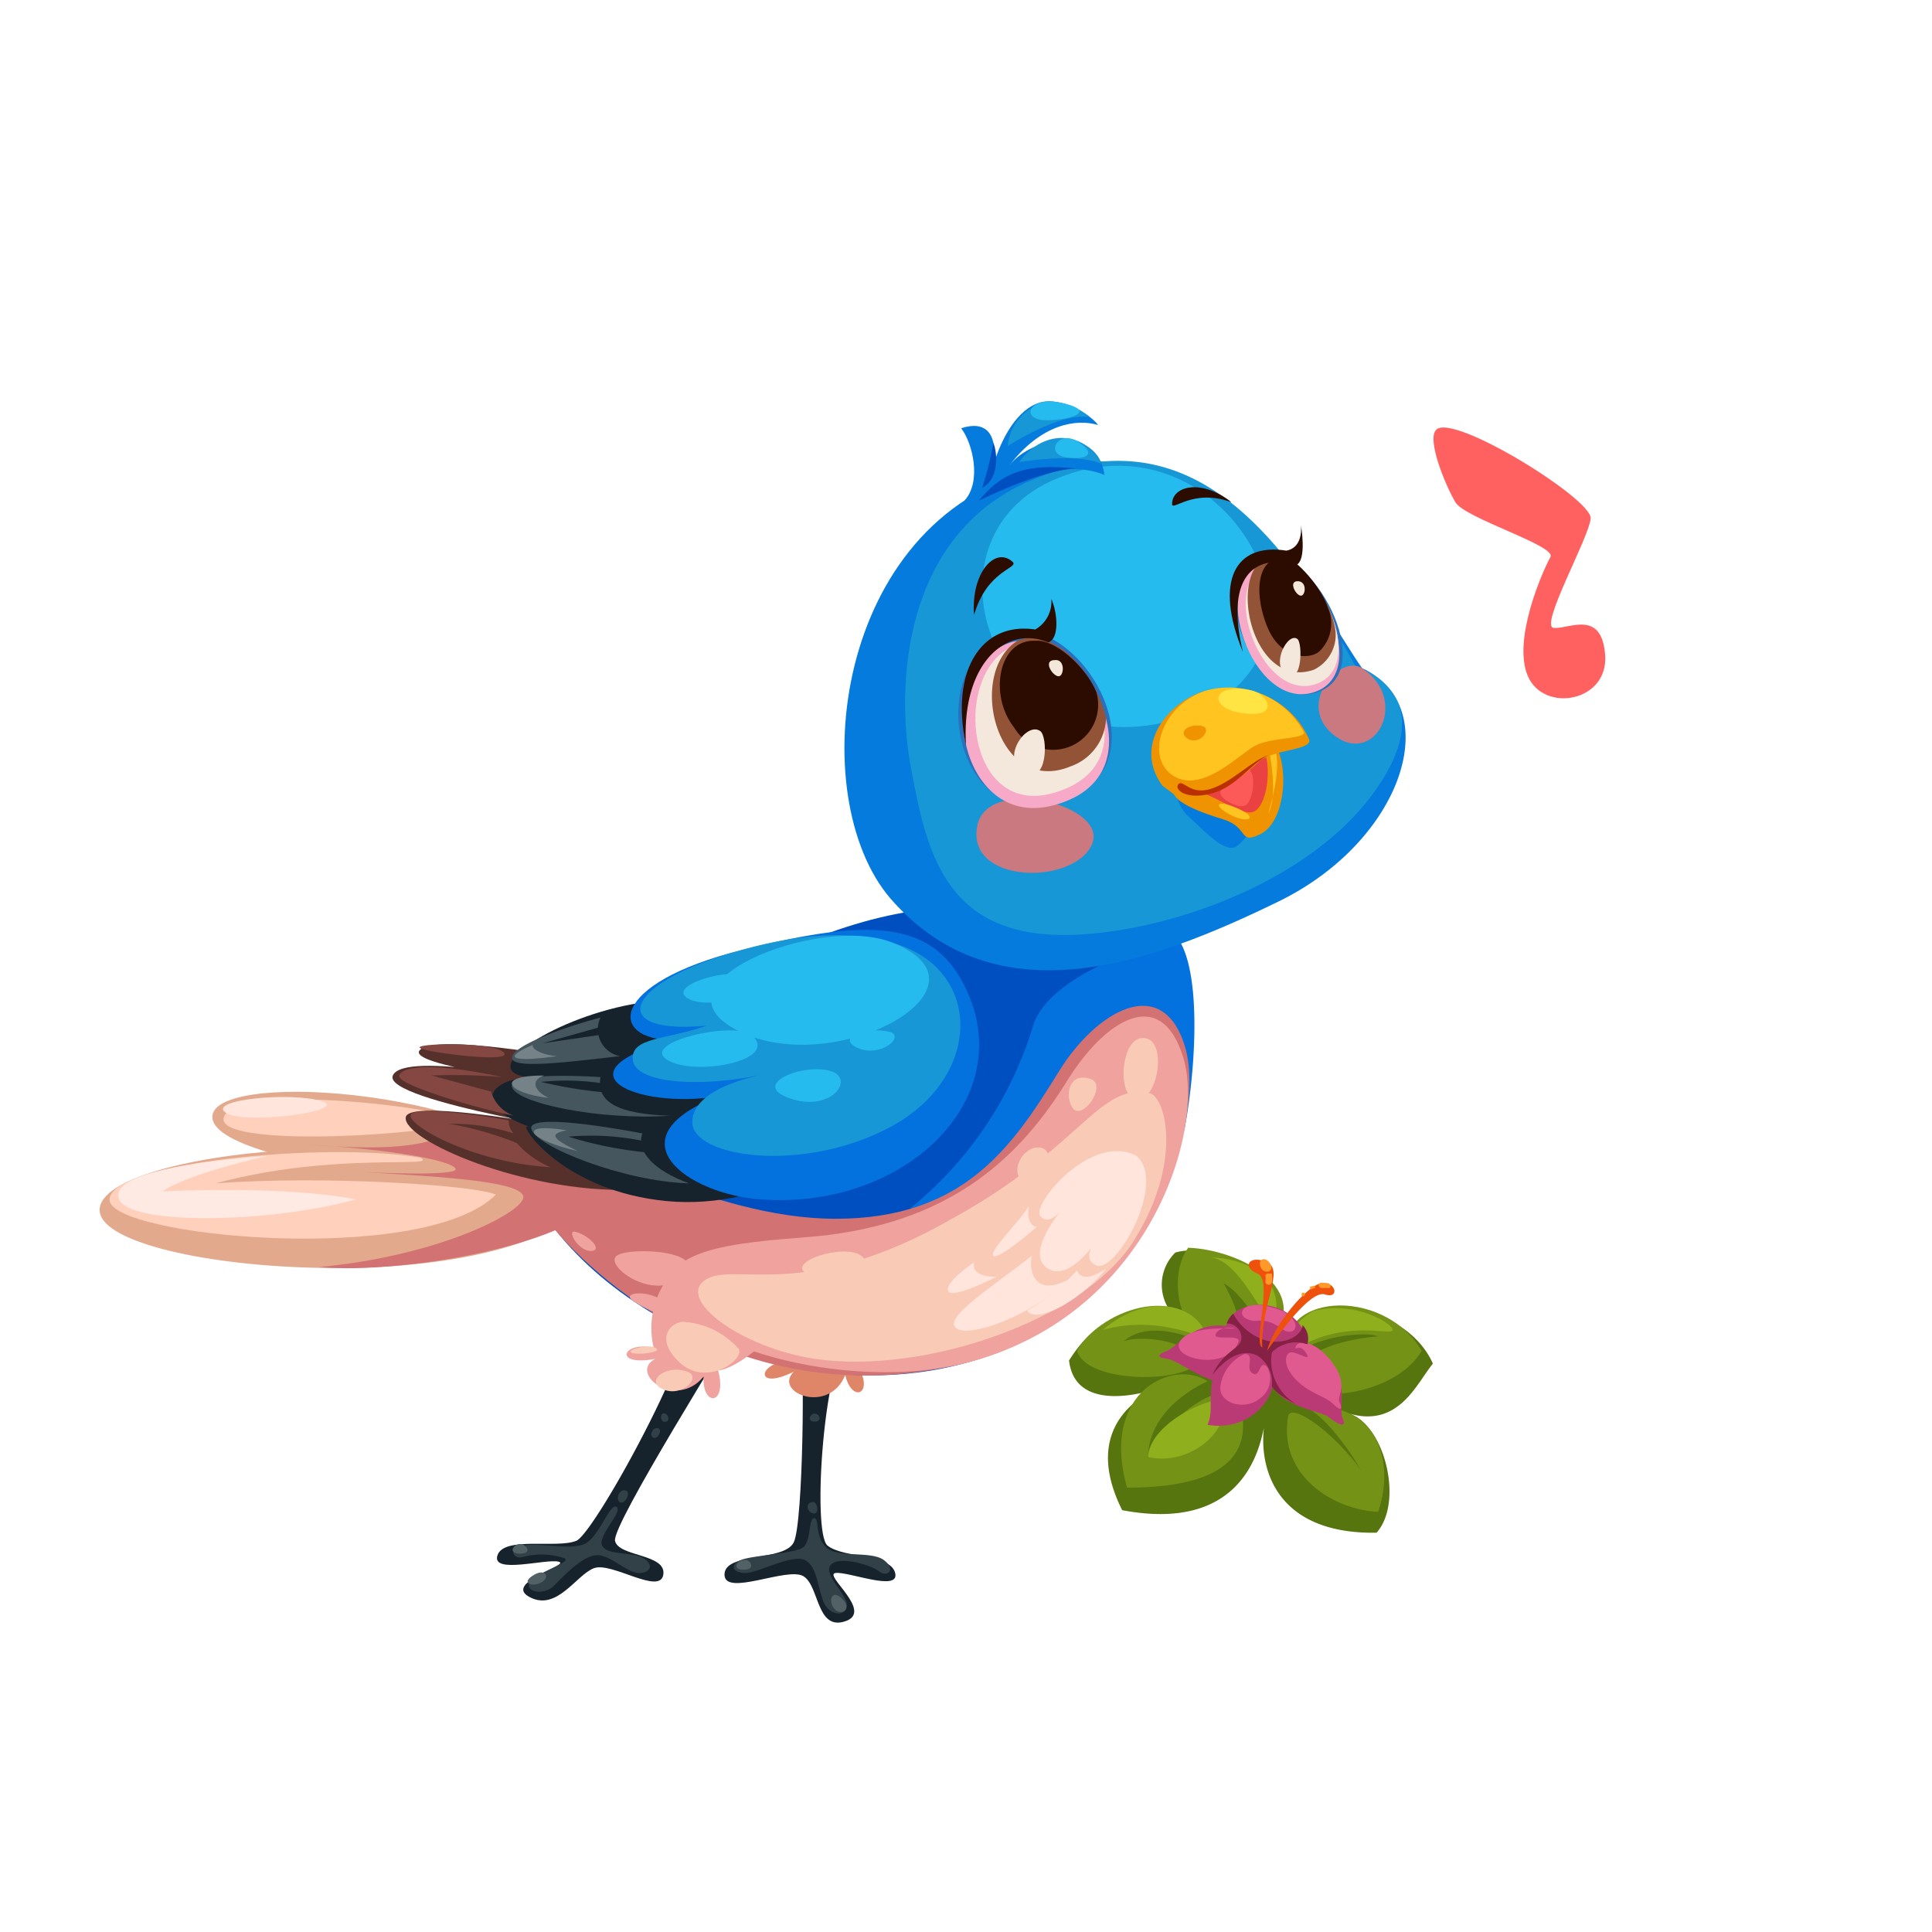 <svg id="Layer_1" data-name="Layer 1" xmlns="http://www.w3.org/2000/svg" viewBox="0 0 120 120">
  <title>Container1</title>
  <g>
    <g>
      <path d="M89,84.7c-1,1.2-2.1,4-5.2,3.1,2.2.7,3.4,5.5,1.7,7.4-6,.1-7.3-3.7-7-6.5-.3,1.4-1.4,6.5-8.8,5.1-1.9-3.8-.5-6.2,2-7.5,0,0-4.9,1.7-5.3-1.8,1.9-3,4-3.3,7.3-2.2a2.8,2.8,0,0,1-.7-4.5c2.7-.8,7.4,2.2,6.8,5.3C82.8,79.8,87.7,81.7,89,84.7Z" style="fill: #57750e"/>
      <path d="M75,85.8c-2-1.4-6.7.5-5,6.6,4.2,0,8.4-1,6.9-5.6-.8-1.2-4.5,1.1-5.6,3.8C71.3,87.3,75,85.8,75,85.8Z" style="fill: #749316"/>
      <path d="M81.3,87.5c3.8-.6,5.5,2.9,4.3,6.4C85.4,92.3,83,88.5,81.3,87.5Z" style="fill: #749316"/>
      <path d="M80,88c.2-1.4,5.6,3.2,5.6,5.9C82.9,93.8,79.4,91.7,80,88Z" style="fill: #749316"/>
      <path d="M75.9,86.9c-1.7.2-4.5,1.8-4.6,3.6C74,91.1,76.6,88.7,75.9,86.9Z" style="fill: #8faf1c"/>
      <path d="M88.3,83.9c-2.4-4.1-9.4-3.6-8.3.7.8-1.4,4.5-2,5.6-1.6-2.4.2-5.3,1.1-4.9,2.7S86.7,86.7,88.3,83.9Z" style="fill: #749316"/>
      <path d="M75.2,83.6c-1.2-4.2-6.8-2.4-8.3.3.5,1.9,6.1,2.1,7.5.8-.3-1.4-3.4-1.8-4.6-1.4C71.4,81.9,74.2,83.1,75.2,83.6Z" style="fill: #749316"/>
      <path d="M78.8,83.5c3-3.5-1.9-5.9-5-6-1.3,1.7-.8,6.4,3.1,6.3.7-1.4-.9-4.1-.9-4.1C77.6,80.6,78.8,83.5,78.8,83.5Z" style="fill: #749316"/>
      <path d="M75,83.1c-.6-2.1-3.7-2.9-6.5-.5C71.8,81.7,74.3,83,75,83.1Z" style="fill: #8faf1c"/>
      <path d="M81.7,81.4c2.5-.6,4.8.8,4.8,1.2s-2.6-.6-5.5.9S80.6,81.7,81.7,81.4Z" style="fill: #8faf1c"/>
      <path d="M75.2,78.1c2.8.1,4.7,1.7,3.9,4.1C78.4,81.9,77,78.3,75.2,78.1Z" style="fill: #8faf1c"/>
      <g>
        <g>
          <path d="M78.1,84.5a1.6,1.6,0,0,0-2.7.7c-.4,1.8,0,2.4-.4,3.3C78.7,89.1,80.3,84.8,78.1,84.5Z" style="fill: #ba3a75"/>
          <path d="M78.5,84.3c.9-1.3,3.1-1,4.2.5s.4,2.6.7,3.3-.4.3-.9-.1-3.2-.6-3.7-2.4S78.5,84.3,78.5,84.3Z" style="fill: #ba3a75"/>
          <path d="M78.1,84.1c-.1-1.4-1.8-2-3.1-1.7s-2,1.3-2.5,1.5-.8.4,0,.5,2.9,2,4.5,1.4S78.1,84.1,78.1,84.1Z" style="fill: #ba3a75"/>
          <path d="M77.3,81.2c-1.2.4-2.2,2.1.7,3.5s3.4-.6,3.1-1.8A3.1,3.1,0,0,0,77.3,81.2Z" style="fill: #ba3a75"/>
          <path d="M76.9,83.4c.3-.6-1.5-.1-1.4-.5s.8-.5,1.2-.4-2.7-.3-3.4.8S76.2,85.2,76.9,83.4Z" style="fill: #e05a90"/>
          <path d="M80.5,83.6c.2-.4,1.3-.3,2.3,1.1s.2,2,.4,2.4.1.6-.4.1-1.4-.6-2.3-1.5-.7-1.8-.2-1.7,1.2.6.8,0S80.3,84,80.5,83.6Z" style="fill: #e05a90"/>
          <path d="M77.8,85.3c.5.3.4-.9.9-.4a1.5,1.5,0,0,1-.5,2c-.9.7-2.5.3-2.4-.8a2.6,2.6,0,0,1,1.5-2C78,84.1,77.3,85,77.8,85.3Z" style="fill: #e05a90"/>
          <path d="M79,81.2c1.6.4,1.7,1.4,1.2,1.5s-.7-.4-1.4-.6-.8.1-1.4-.2S77.2,80.7,79,81.2Z" style="fill: #e05a90"/>
          <path d="M76.6,81.6a3.4,3.4,0,0,0,2.2,1.7c1.3.2,2.1-.5,2.1-1a1.2,1.2,0,0,1,.3,1.2,2.1,2.1,0,0,0-2.2.5,3.1,3.1,0,0,0,1.5,3.2c-1.3-.6-1.5-1.1-1.5-1.1a2,2,0,0,0-.9-1.9c-.6-.3-1.6-.3-2.8,1.2.7-1.5,1.7-1.6,1.8-2.2a.9.9,0,0,0-.9-1A1.2,1.2,0,0,1,76.6,81.6Z" style="fill: #842145"/>
        </g>
        <path d="M78.7,83.9c.7-1,2.7-3.8,3.6-3.5s.7-.8-.2-.7S79.1,82.3,78.7,83.9Z" style="fill: #ed510c"/>
        <path d="M78.4,83.7c-.1-2.7,1.4-4.8.3-5.3s-1.6.3-.6.7S77.8,83.4,78.4,83.7Z" style="fill: #ed510c"/>
        <path d="M78.9,78.5c-.3-.5-.8-.3-.6.2S79.2,79,78.9,78.5Z" style="fill: #ff9929"/>
        <path d="M78.8,79.1H79a1.8,1.8,0,0,1,0,.5.2.2,0,0,1-.2.2.2.2,0,0,1-.2-.2,1.5,1.5,0,0,0,0-.4A.2.2,0,0,1,78.8,79.1Z" style="fill: #ff9929"/>
        <path d="M82.2,79.7h.3a.2.2,0,0,1,.1.3h-.5a.2.2,0,0,1-.2-.2A.2.2,0,0,1,82.2,79.7Z" style="fill: #ff9929"/>
        <path d="M81.4,79.9h.1c.1-.1.2,0,.2.1h-.1C81.4,80.2,81.3,80,81.4,79.9Z" style="fill: #ff9929"/>
        <path d="M81,80.3a.1.1,0,0,1-.1.2A.1.1,0,0,1,81,80.3Z" style="fill: #ff9929"/>
      </g>
    </g>
    <g>
      <g>
        <path d="M35.5,73c-5.8-5.6-22.8-6.5-22.3-3.5S32.4,74.4,35.5,73Z" style="fill: #e2a98c"/>
        <path d="M28.4,69.8c2.2-.6-12.9-2.7-14.4-.6S25.5,70.6,28.4,69.8Z" style="fill: #ffd0bb"/>
        <path d="M36.7,74.4c-9-5.3-31.1-2.9-30.5.9S31.8,81,36.7,74.4Z" style="fill: #e2a98c"/>
        <path d="M28.1,70.1c-1.4,1.5-6.2,1.2-8.9,1,5.3.3,8.9,1,9.1,1.5s-5.8.2-5.8.2c5.3.3,9.8.6,10,1.5S27.4,78,19.8,78.7c5.7.5,16.3-1.7,17.1-4.1" style="fill: #d37272"/>
        <path d="M52.9,83c-1.7.7-2.5,12.2-1.5,13s3.9.5,4.2,1.7-2.9-.1-3.7,0,2.4,2.4.6,3-1.6-2.2-2.6-2.8S45,99.2,45,97.8s3.7-.8,4.3-2,.7-11.8.4-12.8" style="fill: #16232d"/>
        <path d="M56.2,78.9c.2,2.8-2.4,5.6-3,5.8,1.2,1.9-.3,2.5-.7.7-1,2.5-4.5,1.1-3.2-.2-2.4,1.2-2.3-.5-.3-.7-1.6-.7-1.5-6.5-1.5-6.5" style="fill: #e08668"/>
        <path d="M72.3,55.9c3.2,6.5,2.4,21.8-8.8,27.4s-26-.7-30.5-9.2c-1.3-2.4.9-3.3.9-3.3,2.7-5.8,17.6-15.5,27-14.3" style="fill: #004fc1"/>
        <path d="M72.2,57.6c2.4.5,2.3,7.4,1.4,12.4s-18.8,7.6-17,5a23.2,23.2,0,0,0,7.6-11.4c.8-2.3,4.5-3.8,4.5-3.8" style="fill: #0372de"/>
        <path d="M65.8,66.5c-2.9,4.7-5.9,9.2-13.9,9.2s-15.4-5.3-19.2-4.1c-.7.2.1,2.9,1.2,4.1,2.8,3.6,12.2,12.3,25.9,9C71.2,81.9,75,69.6,73.6,65S68.1,62.8,65.8,66.5Z" style="fill: #d37272"/>
        <path d="M38.3,78c-.8.6,2.3,2.9,4.1,1.3S39.1,77.4,38.3,78Z" style="fill: #efa29e"/>
        <path d="M35.7,76.5c.9.2,1.8,1.2,1,1.2S35.2,76.4,35.7,76.5Z" style="fill: #efa29e"/>
        <path d="M41.5,81.1c-.8-1-2.8-.9-2.3-.4S42.5,82.4,41.5,81.1Z" style="fill: #efa29e"/>
        <path d="M66.3,67.1c-2.9,4.7-7,8.6-14.8,9.6-3,.4-10.5.3-9.9,3.5s10.7,6.3,18.2,4.5c11.5-2.8,15.1-14.4,13.7-19S68.6,63.4,66.3,67.1Z" style="fill: #efa29e"/>
        <g>
          <path d="M55.3,55.8c-5.4-6.3-3.5-23.4,8.9-26.6S82.1,38,84.6,41.5c5.2,2.4,2.6,10.7-5.2,14.5S61.9,63.4,55.3,55.8Z" style="fill: #057cdd"/>
          <path d="M63.9,29.9c-7.8,3.4-8.3,12.7-7.3,17.9S58.7,58.8,67.7,58c5.9-.5,13.7-3.5,17.5-8.6s1-7.3-1-8C78.4,30.7,72.4,26.2,63.9,29.9Z" style="fill: #1897d6"/>
          <path d="M73.9,45.3c-1,1.7-1.4,4.2-.1,5.4s2.4,2.4,3.1,1.8,4-4.4,1.7-6.7" style="fill: #057cdd"/>
          <path d="M84.6,41.5c-1.4-.9-4.2,2.3-1.7,4.2S87.6,43.5,84.6,41.5Z" style="fill: #dd7676;opacity: 0.9"/>
          <path d="M60.7,51.3c.6-3.2,8.3-1.3,7.1,1.2S60,54.9,60.7,51.3Z" style="fill: #dd7676;opacity: 0.9"/>
          <path d="M65.7,29.7c-9.2,3.7-3.9,18.5,7.6,14.9S76.4,25.3,65.7,29.7Z" style="fill: #26bbef"/>
          <g>
            <path d="M61.9,39.6c-4.4,2.6-2.4,11.9,3.6,10.3C73.3,47.8,66.5,36.9,61.9,39.6Z" style="fill: #2a70bc"/>
            <path d="M62.1,40.2c-4.2,2.4-2.3,11.4,3.4,9.8C72.9,48,66.5,37.6,62.1,40.2Z" style="fill: #f7aac8"/>
            <path d="M62.3,40.5c-3.1,2.3-2,10.4,3.3,8.7C72.4,47.1,66.1,37.7,62.3,40.5Z" style="fill: #f4e8dc"/>
            <path d="M63.2,39.8c-3.2,2-1.3,9.7,3.3,7.8a3.3,3.3,0,0,0,2.2-3C68,41.6,65.3,38.9,63.2,39.8Z" style="fill: #935337"/>
          </g>
          <g>
            <path d="M78.3,34.5c3.1-.9,7.5,7.2,3.5,8.5S74.7,35.5,78.3,34.5Z" style="fill: #2a70bc"/>
            <path d="M78.4,35c3.2-.9,7,6.8,3.2,8S75,36,78.4,35Z" style="fill: #f7aac8"/>
            <path d="M78.8,35.1c3-.9,6.3,6.3,2.9,7.4S75.6,36.1,78.8,35.1Z" style="fill: #f4e8dc"/>
            <path d="M78.7,34.6c-2.5,1.1-.9,8.3,2.9,7a2.4,2.4,0,0,0,1.3-2.7C82.5,36.9,80.4,34.2,78.7,34.6Z" style="fill: #935337"/>
          </g>
          <path d="M79.8,34.6c-1.8,0-1.9,2.3-1.1,4.3s2.5,2.1,3.2,1.6a2.4,2.4,0,0,0,.6-2.7C82.1,36.5,80.5,34.7,79.8,34.6Z" style="fill: #2d0c00"/>
          <path d="M64.3,39.8c-2.3-.1-2.9,3.4-1.3,5.4A2.8,2.8,0,0,0,68.1,43C67.5,41.5,65.6,39.7,64.3,39.8Z" style="fill: #2d0c00"/>
          <path d="M64.6,45.4c-.9-.6-2.5,1.8-1,2.6S65.1,45.7,64.6,45.4Z" style="fill: #f4e8dc"/>
          <path d="M80.6,39.7c-.6-.5-1.7,1.6-.7,2.2S80.9,40,80.6,39.7Z" style="fill: #f4e8dc"/>
          <path d="M79.3,46.4c.8,1.7.4,4.7-1,5.4s-.7-.4-2.3-.9-3.9-1.3-2.9-2.3" style="fill: #ef9300"/>
          <path d="M78.8,46.5c.5,2.5.2,3.6,0,4s1.2-3.4.1-4.4" style="fill: #ffc41f"/>
          <path d="M78.5,46.6c.5,1.1.2,3.4-.6,3.8s-2.7-1.3-4-1.3" style="fill: #ea4242"/>
          <path d="M77.5,47.7c.6.4.3,2-.1,2.3s-1.7-.4-1.6-.8S76.7,47.1,77.5,47.7Z" style="fill: #fc5959"/>
          <path d="M80.6,36.1c.6,0,.5.9.2.9S80,36.1,80.6,36.1Z" style="fill: #f4e8dc"/>
          <path d="M65.5,41c.7-.1.6,1.1.2,1S64.8,41,65.5,41Z" style="fill: #f4e8dc"/>
          <path d="M72.2,48.8c-1.9-2.6.5-5.3,2.7-5.9s5.2.3,6.4,3c.3.7-2.1.6-3.1,1.4a8.7,8.7,0,0,1-3.3,2c-.6.2-1.2.5-1.9.1Z" style="fill: #ef9300"/>
          <path d="M74.9,42.9A5.3,5.3,0,0,1,81,45.5c0,.4-2,.3-3,.8s-3.3,3-5.1,1.9S72.1,43.8,74.9,42.9Z" style="fill: #ffc41f"/>
          <path d="M76.6,50.1c-1-.4-1.3-.1-.2.5S78.4,50.8,76.6,50.1Z" style="fill: #ffc41f"/>
          <path d="M77.8,42.9c1,.3,1.7,1.7-.6,1.4S75.3,42.3,77.8,42.9Z" style="fill: #ffe443"/>
          <path d="M74.7,45.1c-.9-.2-1.6.4-.9.8S75.3,45.3,74.7,45.1Z" style="fill: #ef9300"/>
          <path d="M62.9,34.9c-1.1-1-2.6.7-2.4,3.3C61.3,35.4,63.3,35.3,62.9,34.9Z" style="fill: #2d0c00"/>
          <path d="M72.8,31.3c0-1.1,1.8-1.6,3.7-.1C74.1,30.3,72.8,31.8,72.8,31.3Z" style="fill: #2d0c00"/>
          <path d="M60,46.3c-1-4.7,1-7.7,4.3-7.2a2,2,0,0,0,1-1.9c.4.9.5,2.5-.2,2.7C62.5,38.8,59.7,41.2,60,46.3Z" style="fill: #2d0c00"/>
          <path d="M77.2,40.5c-1.8-4.4-.5-6.8,2.7-6.3,1.1-.2.9-1.6.9-1.6s.4,2.2-.3,2.5C78.2,34.4,76,35.5,77.2,40.5Z" style="fill: #2d0c00"/>
          <path d="M59.9,31.1c1.1-1.2.5-3.6-.2-4.5,1.5-.5,2.3.3,2,2.3.5-1.7,1.5-3.5,2.9-3.9s3.3.9,3.6,1.4c-1.3-.4-3.5-.1-5.5,2.5,1.4-1.8,5.5-2.5,5.9.6-2.6-1.1-6.4.6-7.7,1.5" style="fill: #057cdd"/>
          <path d="M78.8,46.9c-1,.3-2.3,1.7-3.6,2.1s-1.7-.6-2-.3.4,1,2,.6S77.7,47.4,78.8,46.9Z" style="fill: #ba3000"/>
          <path d="M63.3,28.7c1.7-2.3,4.3-1.7,5.1.1C66.8,28.1,63.3,28.7,63.3,28.7Z" style="fill: #1897d6"/>
          <path d="M62.6,27.7c.1-1.8,2.3-4,5.1-1.8C65.8,25.6,62.6,27.7,62.6,27.7Z" style="fill: #1897d6"/>
          <path d="M61.7,27.5c.3.8.3,2.3-.7,2.8A19.5,19.5,0,0,0,61.7,27.5Z" style="fill: #004fc1"/>
          <path d="M60.8,31.1c1.5-1.9,3.2-2.3,6-2C64.6,29.2,60.8,31.1,60.8,31.1Z" style="fill: #004fc1"/>
          <path d="M65.8,25c2.1.4,1.3,1-.6,1.1S63.8,24.6,65.8,25Z" style="fill: #26bbef"/>
          <path d="M66.9,27.4c1.3.8.6,1.2-.7,1S65.7,26.7,66.9,27.4Z" style="fill: #26bbef"/>
        </g>
        <path d="M42.8,80.6c1.6,1-5.8,14.6-7,15.1s-4.5-.3-4.9.9,3,.2,3.8.4-3.5,1.3-1.8,2.2,2.9-1.4,4-1.8,4.1,1.7,4.3.4-2.8-1.1-3-2.1,7.3-12.9,7.8-13.9" style="fill: #16232d"/>
        <path d="M49.2,80.5c-.6,2.7-3.9,4.7-4.6,4.6.6,2.2-1,2.3-.9.4-1.7,2.1-4.7-.2-3-1.1-2.6.5-2.1-1.1-.1-.7A5.2,5.2,0,0,1,41.8,79" style="fill: #efa29e"/>
        <path d="M26.1,71.9c-6-1-19.2.3-19.3,2.6s19.5,4.2,24-.3c-1.3-.6-10.8-1.2-17.4-.7C20.8,71.5,27.4,72.6,26.1,71.9Z" style="fill: #ffd0bb"/>
        <path d="M71.4,67.9c1,.2,2.1,4.3-1,9.2s-13,8.3-19.8,7.3c-4.6-.7-8.6-3.7-6.8-4.9s6.2,1.5,15.5-3.9C67.1,71.3,68.3,67.2,71.4,67.9Z" style="fill: #f9cbb7"/>
        <path d="M45.9,83.8c.3.7-2,2.3-3.6.9s-.8-2.5.1-2.6A5,5,0,0,1,45.9,83.8Z" style="fill: #f9cbb7"/>
        <path d="M42.7,85.2c.9.3-.3,1.6-1.5,1.1S41.4,84.7,42.7,85.2Z" style="fill: #f9cbb7"/>
        <path d="M40.8,83.8c.2.2-1.3.4-1.6.2s1.4-.6,1.6-.2" style="fill: #f9cbb7"/>
        <path d="M71.2,64.5c1.3.3.7,3.9-.6,3.8S69.6,64.1,71.2,64.5Z" style="fill: #f9cbb7"/>
        <path d="M67.7,67c1,.3-.1,2.1-.8,2S66,66.5,67.7,67Z" style="fill: #f9cbb7"/>
        <path d="M64.7,71.3c.9.2.4,2.6-.9,2.2S63.5,71,64.7,71.3Z" style="fill: #f9cbb7"/>
        <path d="M53.5,78c-1.1-.8-4.7.4-3.4,1.1S54.5,78.7,53.5,78Z" style="fill: #f9cbb7"/>
        <path d="M70.6,71.8c1.9,1.7-1.3,7.3-2.5,6.8s.4-2.1.4-2.1-1.9,3.2-3.4,2.3.8-3.6.8-3.6-.8,1-1.3.3S67.8,70.3,70.6,71.8Z" style="fill: #ffe5dc"/>
        <path d="M66.5,79.4c-2.5,1.4-2.6-.9-2.4-1.4-3,2.3-5.5,3.9-4.7,4.5S64,81.8,66.5,79.4Z" style="fill: #ffe5dc"/>
        <path d="M63.9,74.9c-.2,1.3.5,1.3.5,1.3S62,78.3,61.7,78,63.5,75.7,63.9,74.9Z" style="fill: #ffe5dc"/>
        <path d="M66.9,78.9c.2.6.9.5,1.8-.1-1.5,1.9-4.3,3.5-4.9,2.6A12.8,12.8,0,0,0,66.9,78.9Z" style="fill: #ffe5dc"/>
        <path d="M60.5,78.4c-.2,1,1.4.9,1.4.9s-2.7,1.4-3,.9S60.5,78.4,60.5,78.4Z" style="fill: #ffe5dc"/>
        <path d="M16.6,71.8c-4.3.3-9.9,1.1-9.2,2.7s9.2,1.5,14.7,0c-4.5-.9-12-.5-12-.5C11.6,72.9,16.6,71.8,16.6,71.8Z" style="fill: #ffe9e3"/>
        <path d="M20,68.4c-1.9-.6-7.1-.1-6,.7S21.8,69,20,68.4Z" style="fill: #ffe5dc"/>
        <g>
          <path d="M35.2,65.7s-8-1.5-9.1-.5,8.7,2.1,8.7,2.1-9.7-2.1-10.4-.5,13.7,3.8,13.7,3.8S25.4,68,25.2,69.4s7.3,4.7,14,4.5" style="fill: #56312c"/>
          <path d="M39.7,62.3c-5.1.8-10.2,4.1-7,4.6-3.1.4-3,2.4,1.6,3.5-.5,0-1.4-.6-1.6-.4s2.5,4,8.7,4.6S54,71.3,52.9,69.1" style="fill: #16232d"/>
          <path d="M38.5,65.6a1.7,1.7,0,0,1-1.2-2.4c-2.6.7-5.5,1.8-5.5,2.5S35,66,38.5,65.6Z" style="fill: #45565e"/>
          <path d="M37.3,66.9c-.3,1.6,1.2,2.3,4.3,2.4-4.4.3-9.6-.8-9.8-1.8S37.3,66.9,37.3,66.9Z" style="fill: #45565e"/>
          <path d="M39.9,70.4c-.4,1.1.7,2.3,2.9,3.1-4-.1-9.6-2.3-9.8-3.4S39.9,70.4,39.9,70.4Z" style="fill: #45565e"/>
          <path d="M31.2,65.3c-.9-.6-5.6-.5-5.1-.2S32.3,66.1,31.2,65.3Z" style="fill: #844741"/>
          <path d="M31.2,66.9c-4.2-.9-6.2-.7-6.4-.1s5.1,2.1,7.1,2.5a2.3,2.3,0,0,1-1.4-1.5l-3.7-1A36,36,0,0,1,31.2,66.9Z" style="fill: #844741"/>
          <path d="M31.6,69.6a1.1,1.1,0,0,0,.3.8,12.3,12.3,0,0,0-4-.6A20.2,20.2,0,0,1,32.1,71a5.9,5.9,0,0,0,2.1,1.5c-4.8-.3-8.7-2.5-8.7-3.2S30.7,69.4,31.6,69.6Z" style="fill: #844741"/>
          <path d="M60.4,62.4c2.2,6.6-4.7,12.7-13.1,12.1-4.6-.3-9.4-3.8-2.7-6.4-5.1.8-10.2-1.5-2.8-3.5-4,0-4.1-3.5,4.3-5.6S58.5,57.1,60.4,62.4Z" style="fill: #0372de"/>
          <path d="M56.6,59c4.4,2.1,4.1,8.1-1.3,11S43,71.9,43,69.7s4.3-2.9,4.1-2.9c-4.1.8-7.7.4-7.8-1s2.1-1.2,4.6-2.1c-6.1.6-5.3-2.5,1.5-4.5C50.3,57.7,54.1,57.8,56.6,59Z" style="fill: #1897d6"/>
          <path d="M55.3,58.5c-4.6-1.7-15.4,2.7-9.3,5.6S62.4,61.2,55.3,58.5Z" style="fill: #26bbef"/>
          <path d="M46.5,60.7c-1-.7-5.1.5-3.8,1.3S47.9,61.7,46.5,60.7Z" style="fill: #26bbef"/>
          <path d="M46.7,64.3c-1-.9-6.9.4-5.3,1.5S48.5,65.9,46.7,64.3Z" style="fill: #26bbef"/>
          <path d="M51.8,66.6c1.2.6-.3,2.5-2.8,1.6S50.2,65.9,51.8,66.6Z" style="fill: #26bbef"/>
          <path d="M55.3,64.1c.9.3-.6,1.6-2,1S53.6,63.7,55.3,64.1Z" style="fill: #26bbef"/>
        </g>
        <path d="M37.6,63.7l-3.9,1.1,4.1-.6" style="fill: #16232d"/>
        <path d="M37.5,67.3a15,15,0,0,0-3.9-.1,27.8,27.8,0,0,0,4.6.7" style="fill: #16232d"/>
        <path d="M40.1,70.9a16,16,0,0,0-4.8-.3,24.4,24.4,0,0,0,5.1,1" style="fill: #16232d"/>
        <path d="M33.1,64.9c-.1.2.4.6,1.5.7C31.7,66,31.2,65.7,33.1,64.9Z" style="fill: #758389"/>
        <path d="M33.8,66.8c-.9.3-.6,1,.3,1.4C31.5,67.9,30.7,66.8,33.8,66.8Z" style="fill: #758389"/>
        <path d="M35.2,70.2c-.9.2-1.2.4.7,1.3C32.8,70.8,32,69.7,35.2,70.2Z" style="fill: #758389"/>
        <path d="M38.3,93.6c.4.3-1.2,1.8-.9,2.4s1.7.4,2.4.7.8.9,0,1-1.9-1.2-2.8-1.1-2,1.3-2.6,1.9-1.8.4-1.5-.2,2.5-1.2,2.2-1.5a4.5,4.5,0,0,0-2.6-.1c-.6.2-1-.5,0-.7s2.9.3,3.8-.1S37.9,93.3,38.3,93.6Z" style="fill: #324147"/>
        <path d="M50.6,94.3c-.4-.1-.2,1.4-.7,1.8s-3.2.5-3.9.8-.5.8.3.8,2.9-1.2,3.7-.8.8,1.9,1.2,2.7,1.4.8,1.4.1-1.5-1.9-1-2.5,2.5,0,3,.4,1.1-.1.3-.7-2.9-.1-3.6-.8S50.9,94.4,50.6,94.3Z" style="fill: #324147"/>
        <path d="M38.9,92.6c.3.1-.1.9-.4.7S38.5,92.4,38.9,92.6Z" style="fill: #324147"/>
        <path d="M40.8,88.7c.4,0,.1.7-.2.6S40.5,88.7,40.8,88.7Z" style="fill: #324147"/>
        <path d="M41.2,88.3c.4.1.4-.4.1-.5S41,88.2,41.2,88.3Z" style="fill: #324147"/>
        <path d="M33.2,97.8c.7-.4,1,.2.4.5S32.3,98.3,33.2,97.8Z" style="fill: #526166"/>
        <path d="M52.4,99.4c.5.6-.2,1-.6.5S51.7,98.6,52.4,99.4Z" style="fill: #526166"/>
        <path d="M32.3,95.9c-.4,0-.8.6,0,.6S32.7,95.9,32.3,95.9Z" style="fill: #526166"/>
        <path d="M46.2,96.9c-.4,0-.8.6,0,.6S46.6,96.8,46.2,96.9Z" style="fill: #526166"/>
        <path d="M50.5,93.3c.3,0,.4.8,0,.7S50,93.3,50.5,93.3Z" style="fill: #324147"/>
        <path d="M50.6,87.8c.3,0,.5.5,0,.5S50.3,87.8,50.6,87.8Z" style="fill: #324147"/>
      </g>
      <path d="M89.2,26.7c1-1.1,9.7,4.3,9.6,5.5s-3.2,6.7-2.3,6.8,3-1.2,3.2,1.7-3.8,3.6-4.8,1.3,1-6.7,1.4-7.4-5.3-2.4-5.9-3.4S88.6,27.3,89.2,26.7Z" style="fill: #ff6161"/>
    </g>
  </g>
</svg>
